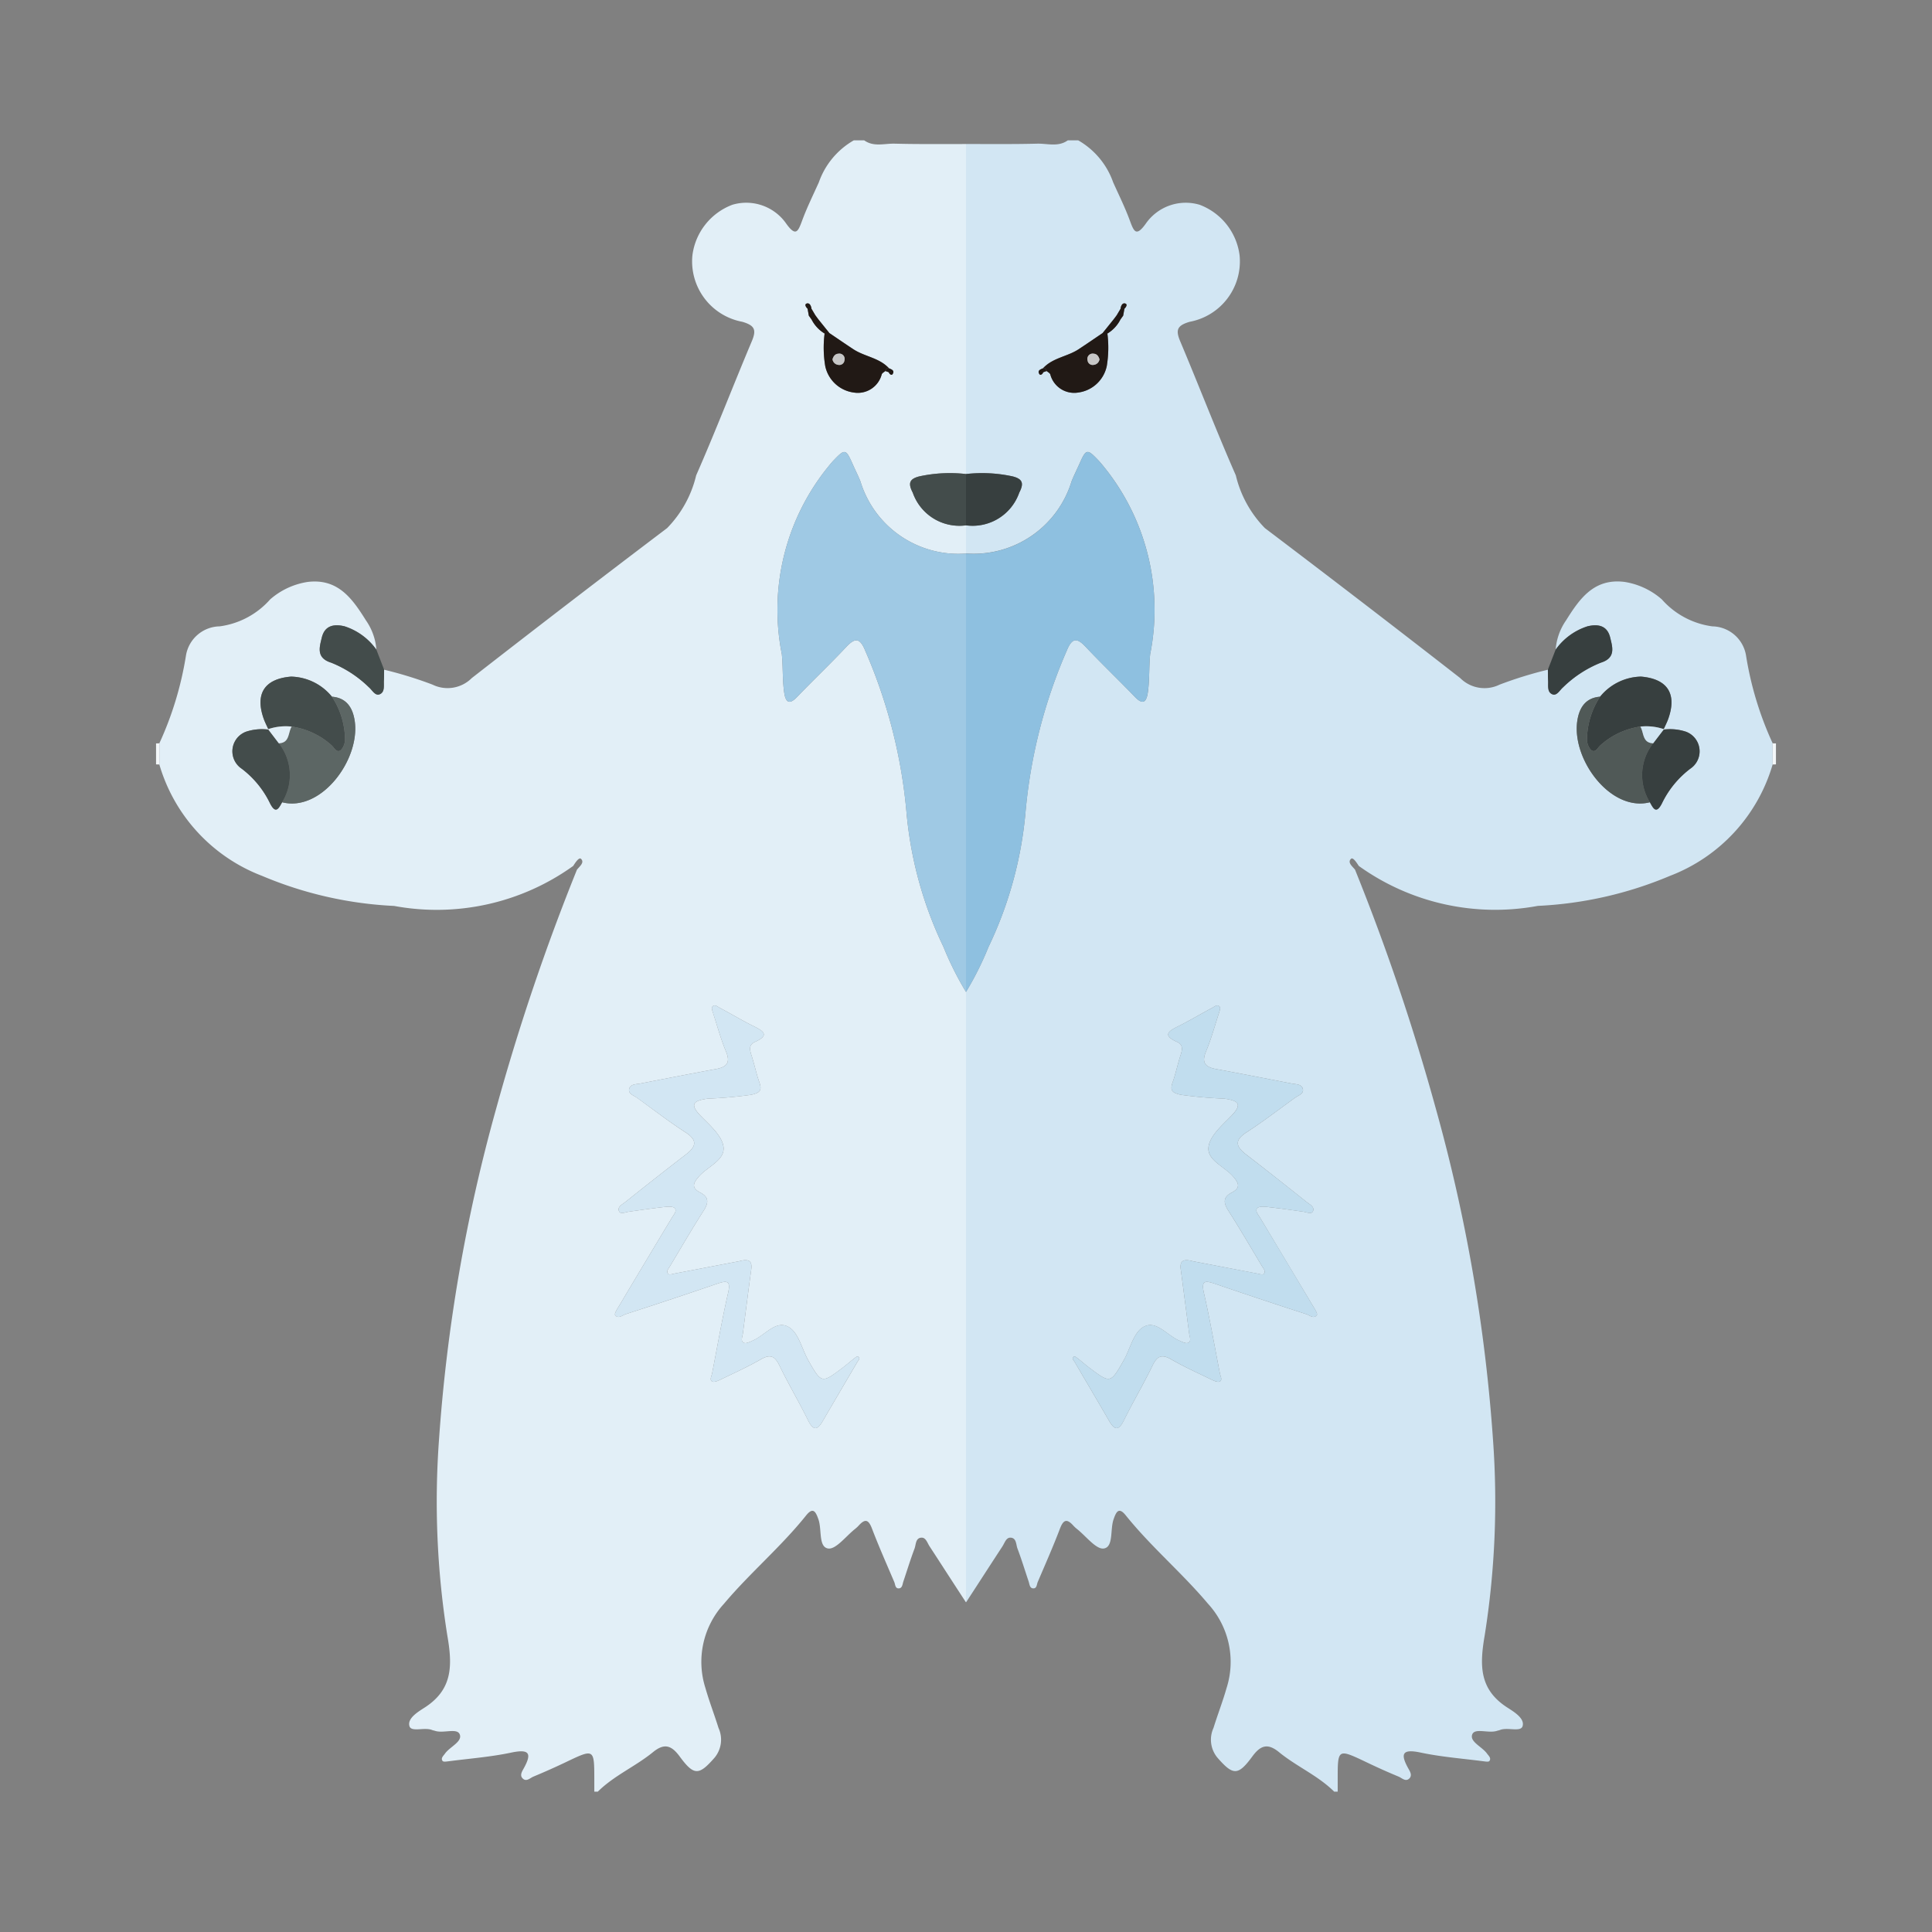 <svg xmlns="http://www.w3.org/2000/svg" width="100%" height="100%" viewBox="-2.72 -2.72 37.44 37.44"><rect x="-2.72" y="-2.72" width="37.44" height="37.44" fill="#808080" stroke="none"/><path fill="#d2e6f3" d="M16.708 27.243c.042-.064.07-.169.155-.165.116.005.105.133.134.21.08.212.146.429.218.643.017.052.019.127.087.13.072.004.068-.077.088-.123.146-.343.298-.685.43-1.033.064-.166.127-.205.254-.067a.635.635 0 00.074.07c.176.138.374.404.524.38.19-.031.118-.368.188-.565.05-.145.1-.247.237-.076.49.61 1.09 1.114 1.594 1.713a1.665 1.665 0 01.358 1.634c-.074.26-.173.514-.253.772a.546.546 0 00.074.573c.305.35.401.357.678-.02.156-.212.294-.267.517-.085.339.278.754.453 1.07.766h.068v-.238c0-.599 0-.597.562-.33q.305.147.619.277c.066.028.14.11.213.03.052-.06.006-.132-.026-.189-.165-.296-.106-.38.24-.307.396.084.803.115 1.205.167.043.005.11.018.126-.003.042-.055-.013-.1-.045-.144-.095-.134-.346-.232-.285-.376.053-.124.312-.013.474-.064.021-.007.044-.01.065-.019.147-.056.399.047.435-.073.045-.153-.171-.28-.301-.364-.547-.355-.531-.827-.432-1.403a16.53 16.53 0 00.16-3.779 32.048 32.048 0 00-1.11-6.427 42.513 42.513 0 00-1.564-4.625c-.051-.064-.152-.138-.078-.21.038-.037.11.075.151.138a4.533 4.533 0 003.47.774 7.47 7.47 0 002.558-.581 3.3 3.3 0 001.992-2.16v-.41a6.514 6.514 0 01-.517-1.708.674.674 0 00-.653-.558 1.584 1.584 0 01-.977-.522 1.43 1.43 0 00-.723-.339c-.594-.075-.872.328-1.134.746a1.138 1.138 0 00-.201.567 1.208 1.208 0 01.609-.45c.224-.057.394-.01.448.217.044.183.114.393-.182.485a2.221 2.221 0 00-.73.476c-.065.054-.121.174-.21.136-.106-.044-.075-.175-.082-.274-.004-.067-.002-.134-.003-.202a7.712 7.712 0 00-.938.29.664.664 0 01-.762-.128q-1.882-1.466-3.785-2.906a2.183 2.183 0 01-.563-1.022c-.377-.857-.713-1.733-1.077-2.596-.094-.222-.062-.308.183-.38a1.191 1.191 0 00.967-1.287 1.21 1.21 0 00-.775-.981.943.943 0 00-1.047.372c-.182.25-.225.15-.303-.061-.093-.254-.214-.498-.325-.745A1.515 1.515 0 0018.175 0h-.203c-.184.132-.392.06-.588.064-.461.012-.923.006-1.384.007v6.395a2.78 2.78 0 01.904.046c.194.05.222.135.128.315A.957.957 0 0116 7.46v.545a1.983 1.983 0 002.046-1.398c.046-.115.102-.226.153-.34.133-.301.151-.293.386-.046a4.401 4.401 0 01.984 3.736c-.025.248-.01.497-.045.743-.026.176-.09.253-.251.085-.314-.326-.641-.639-.952-.968-.156-.165-.254-.194-.358.047a10.08 10.08 0 00-.814 3.2 7.567 7.567 0 01-.713 2.566 6.074 6.074 0 01-.436.872V28.33l.006-.006c.235-.36.467-.721.702-1.08zm11.137-15.985c.035-.247.149-.454.443-.477a1.05 1.05 0 01.792-.39c.506.043.7.325.532.81-.025.075-.063.145-.095.217a.984.984 0 01.433.041.405.405 0 01.087.717 1.85 1.85 0 00-.551.674c-.11.214-.167.098-.233-.023-.757.193-1.512-.823-1.408-1.569zM19.07 3.263l-.024.134-.053.074a.672.672 0 01-.253.272 2.17 2.17 0 01-.012.631.653.653 0 01-.554.513.479.479 0 01-.541-.353c-.011-.027-.047-.043-.07-.064l-.067.024c-.012.04-.056.064-.073.037-.046-.07.018-.093.07-.114.187-.205.472-.225.691-.37.155-.102.309-.208.463-.312l.217-.27.056-.075.076-.128c.005-.058.038-.118.091-.1.048.015.016.07-.017.101zm-.975 20.303c.012-.008.057.028.083.048.071.056.139.116.21.17.412.31.412.31.674-.152l.016-.03c.115-.22.18-.526.386-.62.229-.106.433.17.653.27.06.026.139.07.186.051.072-.03.03-.116.022-.18-.055-.414-.107-.827-.163-1.24-.02-.149.025-.22.235-.162l1.246.239c.042.008.105.028.125.009.049-.05-.001-.102-.029-.147-.215-.359-.425-.72-.65-1.073-.098-.152-.118-.265.06-.358.179-.093.138-.185.025-.315-.167-.19-.506-.313-.475-.568.026-.213.258-.416.43-.591.237-.24.158-.308-.128-.347a8.267 8.267 0 01-.843-.075c-.166-.04-.209-.084-.153-.243.06-.17.096-.349.152-.52.034-.106.058-.205-.066-.26-.288-.129-.17-.21.024-.305.222-.11.436-.24.656-.356.044-.023.1-.078.147-.019.018.023-.005.084-.018.125-.08.247-.149.5-.249.74-.092.22-.012.302.196.34.489.09.976.186 1.463.28.085.017.202.008.22.115.013.086-.091.117-.154.162-.312.224-.616.46-.939.669-.242.156-.207.277-.007.43.394.303.783.612 1.172.921.057.046.16.093.121.18-.028.062-.12.017-.186.008a21.762 21.762 0 00-.703-.093c-.064-.007-.157-.012-.19.024-.047.053.017.123.052.18l1.028 1.716c.034.057.095.15.075.176-.06.08-.143.001-.21-.02q-.888-.287-1.77-.589c-.195-.066-.262-.054-.208.182.118.517.208 1.04.31 1.56.011.054.053.123-.003.154-.035.02-.107-.01-.155-.034-.265-.128-.534-.25-.789-.396-.187-.108-.273-.058-.361.124-.172.356-.375.698-.55 1.052-.096.195-.174.216-.287.021-.22-.381-.445-.76-.667-1.141-.021-.036-.07-.074-.014-.112z"/><path fill="#f3f7f9" d="M31.632 12.095l.064-.002v-.407l-.064-.001z"/><path fill="#8ec0e0" d="M17.15 13.066a10.08 10.08 0 01.813-3.2c.104-.242.202-.213.358-.048.31.33.639.642.952.968.16.168.225.09.25-.085.036-.246.021-.495.046-.743a4.401 4.401 0 00-.984-3.736c-.235-.247-.253-.255-.386.046-.05.114-.107.225-.153.34A1.983 1.983 0 0116 8.007v8.497a6.074 6.074 0 00.436-.872 7.567 7.567 0 00.713-2.565z"/><path fill="#c1ddee" d="M21.696 20.873c-.035-.057-.099-.127-.051-.18.032-.036.125-.03.189-.024.235.026.469.06.703.093.065.01.158.054.186-.008.04-.087-.064-.134-.121-.18-.389-.31-.778-.618-1.172-.92-.2-.154-.235-.275.007-.432.323-.208.627-.444.939-.668.063-.045.167-.076.153-.162-.017-.107-.134-.098-.22-.115-.486-.094-.973-.19-1.462-.28-.208-.038-.288-.12-.196-.34.1-.24.169-.493.249-.74.013-.041.036-.102.018-.125-.047-.06-.103-.004-.148.02-.22.116-.433.245-.656.355-.194.095-.31.176-.023.305.123.055.1.154.066.26-.056.171-.092.35-.152.52-.056.159-.013.203.153.243a8.267 8.267 0 00.843.075c.286.04.365.107.129.347-.173.175-.405.378-.43.59-.032.255.307.38.474.57.113.128.154.221-.025.314-.178.093-.158.206-.06.358.225.352.435.714.65 1.073.028.045.078.098.029.147-.02.019-.083-.001-.125-.01l-1.246-.238c-.21-.059-.255.013-.235.162.056.413.108.826.162 1.24.009.064.05.15-.021.18-.047.02-.126-.025-.186-.052-.22-.1-.424-.375-.653-.27-.207.095-.271.401-.387.621l-.015.03c-.262.462-.262.462-.673.152-.072-.054-.14-.115-.211-.17-.026-.02-.071-.056-.083-.048-.057.038-.007.076.013.111.223.381.447.76.668 1.142.113.195.191.174.287-.02.175-.355.377-.697.55-1.053.088-.182.174-.232.361-.125.255.147.524.269.789.397.048.023.12.053.155.034.056-.031.014-.1.003-.154-.102-.52-.192-1.043-.31-1.56-.054-.237.013-.248.207-.182q.883.302 1.771.589c.066.021.15.1.21.02.02-.026-.04-.12-.075-.176q-.512-.86-1.028-1.716z"/><path fill="#373f3f" d="M29.08 10.392a1.05 1.05 0 00-.792.389 1.538 1.538 0 00-.254.818.315.315 0 00.075.212c.086.073.132-.04.183-.086a1.47 1.47 0 01.776-.365 1.05 1.05 0 01.453.05c.031-.069.066-.137.091-.208.169-.486-.026-.768-.532-.81z"/><path fill="#3b3b3b" d="M29.525 11.411l-.004-.001-.004.008.008-.007z"/><path fill="#505957" d="M29.068 11.36a1.47 1.47 0 00-.776.365c-.051.046-.097.16-.183.086a.315.315 0 01-.075-.212 1.538 1.538 0 01.254-.818c-.294.023-.408.23-.443.477-.104.746.651 1.762 1.408 1.569a.995.995 0 01.064-1.143c-.214-.007-.177-.207-.249-.324z"/><path fill="#373f3f" d="M29.95 11.459a.975.975 0 00-.43-.04l-.203.265a.995.995 0 00-.064 1.143c.066.121.123.237.233.023a1.85 1.85 0 01.551-.674.405.405 0 00-.087-.717z"/><path fill="#3b3b3b" d="M29.517 11.418h.003l.005-.007-.008.007z"/><path fill="#373f3f" d="M17.032 6.827c.094-.18.066-.266-.128-.315A2.78 2.78 0 0016 6.466v.995a.957.957 0 001.032-.634zM28.036 9.42a1.208 1.208 0 00-.61.45l-.15.388c.002.068 0 .135.004.202.007.099-.024.23.081.274.09.038.146-.082.211-.136a2.221 2.221 0 01.73-.476c.296-.092.226-.302.182-.485-.054-.227-.224-.274-.448-.218z"/><path fill="#505556" d="M18.993 3.47l.053-.073z"/><path fill="#211915" d="M19.087 3.162c-.054-.018-.086.042-.091.1l-.076.128-.056.075-.217.27c-.154.104-.308.21-.463.312-.219.145-.504.165-.691.37a.035.035 0 01.045.005.302.302 0 01.024.048c.024.021.06.037.071.064a.479.479 0 00.541.353.653.653 0 00.554-.513 2.17 2.17 0 00.012-.63.672.672 0 00.253-.273l.053-.074.024-.134c.033-.03.065-.086.017-.101zm-.614 1.189a.1.1 0 01-.118-.093.103.103 0 01.12-.124c.063.004.095.051.112.11a.127.127 0 01-.114.107z"/><path fill="#211915" d="M17.493 4.417c-.052.021-.116.045-.07.114.017.027.061.004.073-.037l.066-.024a.296.296 0 00-.024-.048.035.035 0 00-.045-.005z"/><path fill="#505556" d="M18.92 3.39l-.056.075z"/><path fill="#d2e6f3" d="M29.317 11.684l.208-.273a1.061 1.061 0 00-.457-.05c.072.116.035.316.249.323z"/><path fill="#c7c7c7" d="M18.355 4.258a.1.1 0 00.118.093.127.127 0 00.114-.108c-.017-.058-.049-.105-.113-.109a.103.103 0 00-.12.124z"/><path fill="#e2eff7" d="M15.994 28.324l.006.006V16.503a6.074 6.074 0 01-.436-.872 7.567 7.567 0 01-.713-2.565 10.08 10.08 0 00-.814-3.2c-.104-.242-.202-.213-.358-.048-.31.33-.639.642-.952.968-.16.168-.225.09-.25-.085-.036-.246-.021-.495-.046-.743a4.401 4.401 0 01.984-3.736c.235-.247.253-.255.386.046.05.114.107.225.153.34A1.983 1.983 0 0016 8.007V7.46a.957.957 0 01-1.032-.634c-.094-.18-.066-.266.128-.315A2.78 2.78 0 0116 6.466V.071c-.461 0-.923.005-1.384-.007-.196-.005-.404.068-.588-.064h-.203a1.515 1.515 0 00-.677.814c-.111.247-.232.491-.325.745-.078.21-.121.311-.303.06a.943.943 0 00-1.047-.371 1.21 1.21 0 00-.775.981 1.191 1.191 0 00.967 1.287c.245.072.277.158.183.38-.364.863-.7 1.739-1.077 2.596a2.183 2.183 0 01-.563 1.022q-1.903 1.44-3.785 2.906a.664.664 0 01-.762.127 7.712 7.712 0 00-.938-.289c0 .068.001.135-.003.202-.007.099.024.23-.081.274-.09.038-.146-.082-.211-.136a2.221 2.221 0 00-.73-.476c-.296-.092-.226-.302-.182-.485.054-.227.224-.274.448-.218a1.208 1.208 0 01.61.451 1.138 1.138 0 00-.202-.567c-.262-.418-.54-.82-1.134-.745a1.43 1.43 0 00-.723.338 1.584 1.584 0 01-.977.522.674.674 0 00-.653.558 6.514 6.514 0 01-.517 1.709v.41a3.3 3.3 0 001.992 2.159 7.47 7.47 0 002.558.582 4.533 4.533 0 003.47-.775c.04-.063.113-.175.151-.138.074.072-.027.146-.078.21a42.513 42.513 0 00-1.564 4.625 32.048 32.048 0 00-1.11 6.427 16.53 16.53 0 00.16 3.779c.1.576.115 1.048-.432 1.403-.13.084-.346.211-.3.364.035.12.287.017.434.073.021.009.044.012.065.019.162.051.42-.06.474.064.061.144-.19.242-.285.376-.032.045-.087.09-.045.144.017.02.083.008.126.003.402-.052.81-.083 1.205-.167.346-.072.405.01.24.307-.032.057-.078.13-.026.188.073.082.147-.001.213-.029q.313-.13.62-.276c.56-.268.56-.27.561.33V32h.068c.316-.313.73-.488 1.07-.766.223-.182.361-.127.517.085.277.377.373.37.678.02a.546.546 0 00.074-.573c-.08-.258-.179-.512-.253-.772a1.665 1.665 0 01.358-1.634c.504-.599 1.105-1.103 1.593-1.713.137-.17.187-.069.238.076.07.197-.002.534.187.565.151.024.349-.242.525-.38a.635.635 0 00.074-.07c.127-.138.19-.1.253.067.133.348.285.69.431 1.033.02.046.016.127.088.123.068-.003.07-.078.087-.13.072-.214.138-.43.218-.642.029-.078.018-.206.134-.211.085-.004.113.1.155.165.235.36.467.722.702 1.08zM2.747 12.827c-.066.121-.123.237-.233.023a1.85 1.85 0 00-.551-.674.405.405 0 01.087-.717.984.984 0 01.433-.04c-.032-.073-.07-.143-.095-.217-.169-.486.026-.768.532-.81a1.05 1.05 0 01.792.389c.294.022.408.23.443.477.104.746-.651 1.762-1.408 1.569zm10.166-9.665c.054-.018.086.042.091.1l.076.128.056.075.217.27c.154.104.308.21.463.312.219.145.504.165.691.37.052.021.116.045.07.114-.017.027-.061.004-.073-.037l-.066-.024c-.024.021-.06.037-.071.064a.479.479 0 01-.541.353.653.653 0 01-.554-.513 2.17 2.17 0 01-.012-.63.672.672 0 01-.253-.273l-.053-.074-.024-.134c-.033-.03-.065-.086-.017-.101zm.979 20.516c-.223.38-.447.76-.668 1.14-.113.196-.191.175-.287-.02-.175-.354-.378-.696-.55-1.052-.088-.182-.174-.232-.361-.124-.255.146-.524.268-.789.396-.048.023-.12.053-.155.034-.056-.031-.014-.1-.003-.154.102-.52.192-1.043.31-1.56.054-.236-.013-.248-.207-.182q-.883.303-1.771.589c-.067.021-.15.1-.21.02-.02-.026.04-.12.075-.176q.512-.86 1.028-1.716c.035-.057.099-.127.052-.18-.033-.036-.126-.03-.19-.024-.235.026-.469.06-.703.093-.065.01-.158.054-.186-.008-.04-.087.064-.134.121-.18.389-.31.778-.618 1.172-.92.2-.154.235-.275-.007-.431-.323-.209-.627-.445-.939-.67-.063-.044-.167-.075-.153-.161.017-.107.134-.098.22-.115.486-.094.973-.19 1.462-.28.209-.038.288-.12.196-.34-.1-.24-.169-.493-.248-.74-.014-.041-.037-.102-.019-.125.047-.06.103-.004.148.02.22.116.433.245.656.355.194.096.31.176.023.305-.123.055-.1.154-.066.26.056.171.092.35.152.52.056.159.013.203-.153.243a8.267 8.267 0 01-.843.075c-.286.04-.365.107-.128.347.172.175.404.378.43.59.03.256-.308.38-.475.57-.113.128-.154.221.025.314.178.093.158.206.06.358-.225.352-.435.714-.65 1.073-.028.045-.078.098-.029.147.02.019.083-.001.125-.01l1.246-.238c.21-.059.255.013.235.162-.056.413-.108.826-.162 1.24-.009.064-.05.15.021.18.047.02.126-.025.186-.051.22-.1.424-.376.653-.27.207.094.271.4.387.62l.015.03c.262.462.263.462.674.152.072-.054.139-.114.21-.17.026-.02.071-.056.083-.048.057.038.007.076-.013.112z"/><path fill="#f3f7f9" d="M.368 12.095l-.064-.002v-.407l.064-.001z"/><path fill="#9fc9e4" d="M14.85 13.066a10.08 10.08 0 00-.813-3.2c-.104-.242-.202-.213-.358-.048-.31.33-.639.642-.952.968-.16.168-.225.09-.25-.085-.036-.246-.021-.495-.046-.743a4.401 4.401 0 01.984-3.736c.235-.247.253-.255.386.046.05.114.107.225.153.34A1.983 1.983 0 0016 8.007v8.497a6.074 6.074 0 01-.436-.872 7.567 7.567 0 01-.713-2.565z"/><path fill="#d2e6f3" d="M10.304 20.873c.035-.057.099-.127.051-.18-.032-.036-.125-.03-.189-.024-.235.026-.469.06-.703.093-.065.01-.158.054-.186-.008-.04-.087.064-.134.121-.18.389-.31.778-.618 1.172-.92.2-.154.235-.275-.007-.432-.323-.208-.627-.444-.939-.668-.063-.045-.167-.076-.153-.162.017-.107.134-.098.22-.115.486-.094.973-.19 1.462-.28.209-.038.288-.12.196-.34-.1-.24-.169-.493-.249-.74-.013-.041-.036-.102-.018-.125.047-.06.103-.004.148.02.22.116.433.245.656.355.194.095.31.176.023.305-.123.055-.1.154-.066.26.056.171.092.35.152.52.056.159.013.203-.153.243a8.267 8.267 0 01-.843.075c-.286.04-.365.107-.129.347.173.175.405.378.43.59.032.255-.307.38-.474.57-.113.128-.154.221.025.314.178.093.158.206.06.358-.225.352-.435.714-.65 1.073-.028.045-.078.098-.029.147.02.019.083-.001.125-.01l1.246-.238c.21-.059.255.013.235.162-.056.413-.108.826-.162 1.24-.009.064-.05.15.021.18.047.02.126-.025.186-.052.22-.1.424-.375.653-.27.207.095.271.401.387.621l.015.03c.262.462.262.462.673.152.072-.054.14-.115.211-.17.026-.02.071-.056.083-.048.057.038.007.076-.013.111-.223.381-.447.76-.668 1.142-.113.195-.191.174-.287-.02-.175-.355-.377-.697-.55-1.053-.088-.182-.174-.232-.361-.125-.255.147-.524.269-.789.397-.048.023-.12.053-.155.034-.056-.031-.014-.1-.003-.154.102-.52.192-1.043.31-1.56.054-.237-.013-.248-.207-.182q-.883.302-1.771.589c-.066.021-.15.1-.21.02-.02-.026.04-.12.075-.176q.512-.86 1.028-1.716z"/><path fill="#434c4b" d="M2.92 10.392a1.05 1.05 0 01.792.389 1.538 1.538 0 01.254.818.315.315 0 01-.075.212c-.086.073-.132-.04-.183-.086a1.47 1.47 0 00-.776-.365 1.05 1.05 0 00-.453.05c-.031-.069-.066-.137-.091-.208-.169-.486.026-.768.532-.81z"/><path fill="#3b3b3b" d="M2.475 11.411l.004-.001.004.008-.008-.007z"/><path fill="#5c6664" d="M2.932 11.36a1.47 1.47 0 01.776.365c.051.046.097.16.183.086a.315.315 0 00.075-.212 1.538 1.538 0 00-.254-.818c.294.023.408.23.443.477.104.746-.651 1.762-1.408 1.569a.995.995 0 00-.064-1.143c.214-.007.177-.207.249-.324z"/><path fill="#434c4b" d="M2.05 11.459a.975.975 0 01.43-.04l.203.265a.995.995 0 01.064 1.143c-.066.121-.123.237-.233.023a1.85 1.85 0 00-.551-.674.405.405 0 01.087-.717z"/><path fill="#3b3b3b" d="M2.483 11.418H2.48l-.005-.007.008.007z"/><path fill="#434c4b" d="M14.968 6.827c-.094-.18-.066-.266.128-.315A2.78 2.78 0 0116 6.466v.995a.957.957 0 01-1.032-.634zM3.964 9.42a1.208 1.208 0 01.61.45l.15.388c-.002.068 0 .135-.004.202-.007.099.024.23-.081.274-.09.038-.146-.082-.211-.136a2.221 2.221 0 00-.73-.476c-.296-.092-.226-.302-.182-.485.054-.227.224-.274.448-.218z"/><path fill="#505556" d="M13.007 3.47l-.053-.073z"/><path fill="#211915" d="M12.93 3.263l.024.134.053.074a.672.672 0 00.253.272 2.17 2.17 0 00.012.631.653.653 0 00.554.513.479.479 0 00.541-.353c.01-.027.047-.043.07-.064a.302.302 0 01.025-.048.035.035 0 01.045-.005c-.187-.205-.472-.225-.691-.37-.155-.102-.309-.208-.463-.312l-.217-.27-.055-.075-.076-.128c-.006-.058-.038-.118-.092-.1-.048.015-.016.07.017.101zm.483.98c.017-.058.049-.105.113-.109a.103.103 0 01.12.124.1.1 0 01-.12.093.127.127 0 01-.113-.108z"/><path fill="#211915" d="M14.507 4.417c.052.021.116.045.07.114-.017.027-.061.004-.073-.037l-.066-.024a.296.296 0 01.024-.048.035.035 0 01.045-.005z"/><path fill="#505556" d="M13.08 3.39l.056.075z"/><path fill="#e2eff7" d="M2.683 11.684l-.208-.273a1.061 1.061 0 01.457-.05c-.072.116-.035.316-.249.323z"/><path fill="#c7c7c7" d="M13.645 4.258a.1.1 0 01-.118.093.127.127 0 01-.114-.108c.017-.058.049-.105.113-.109a.103.103 0 01.12.124z"/></svg>
